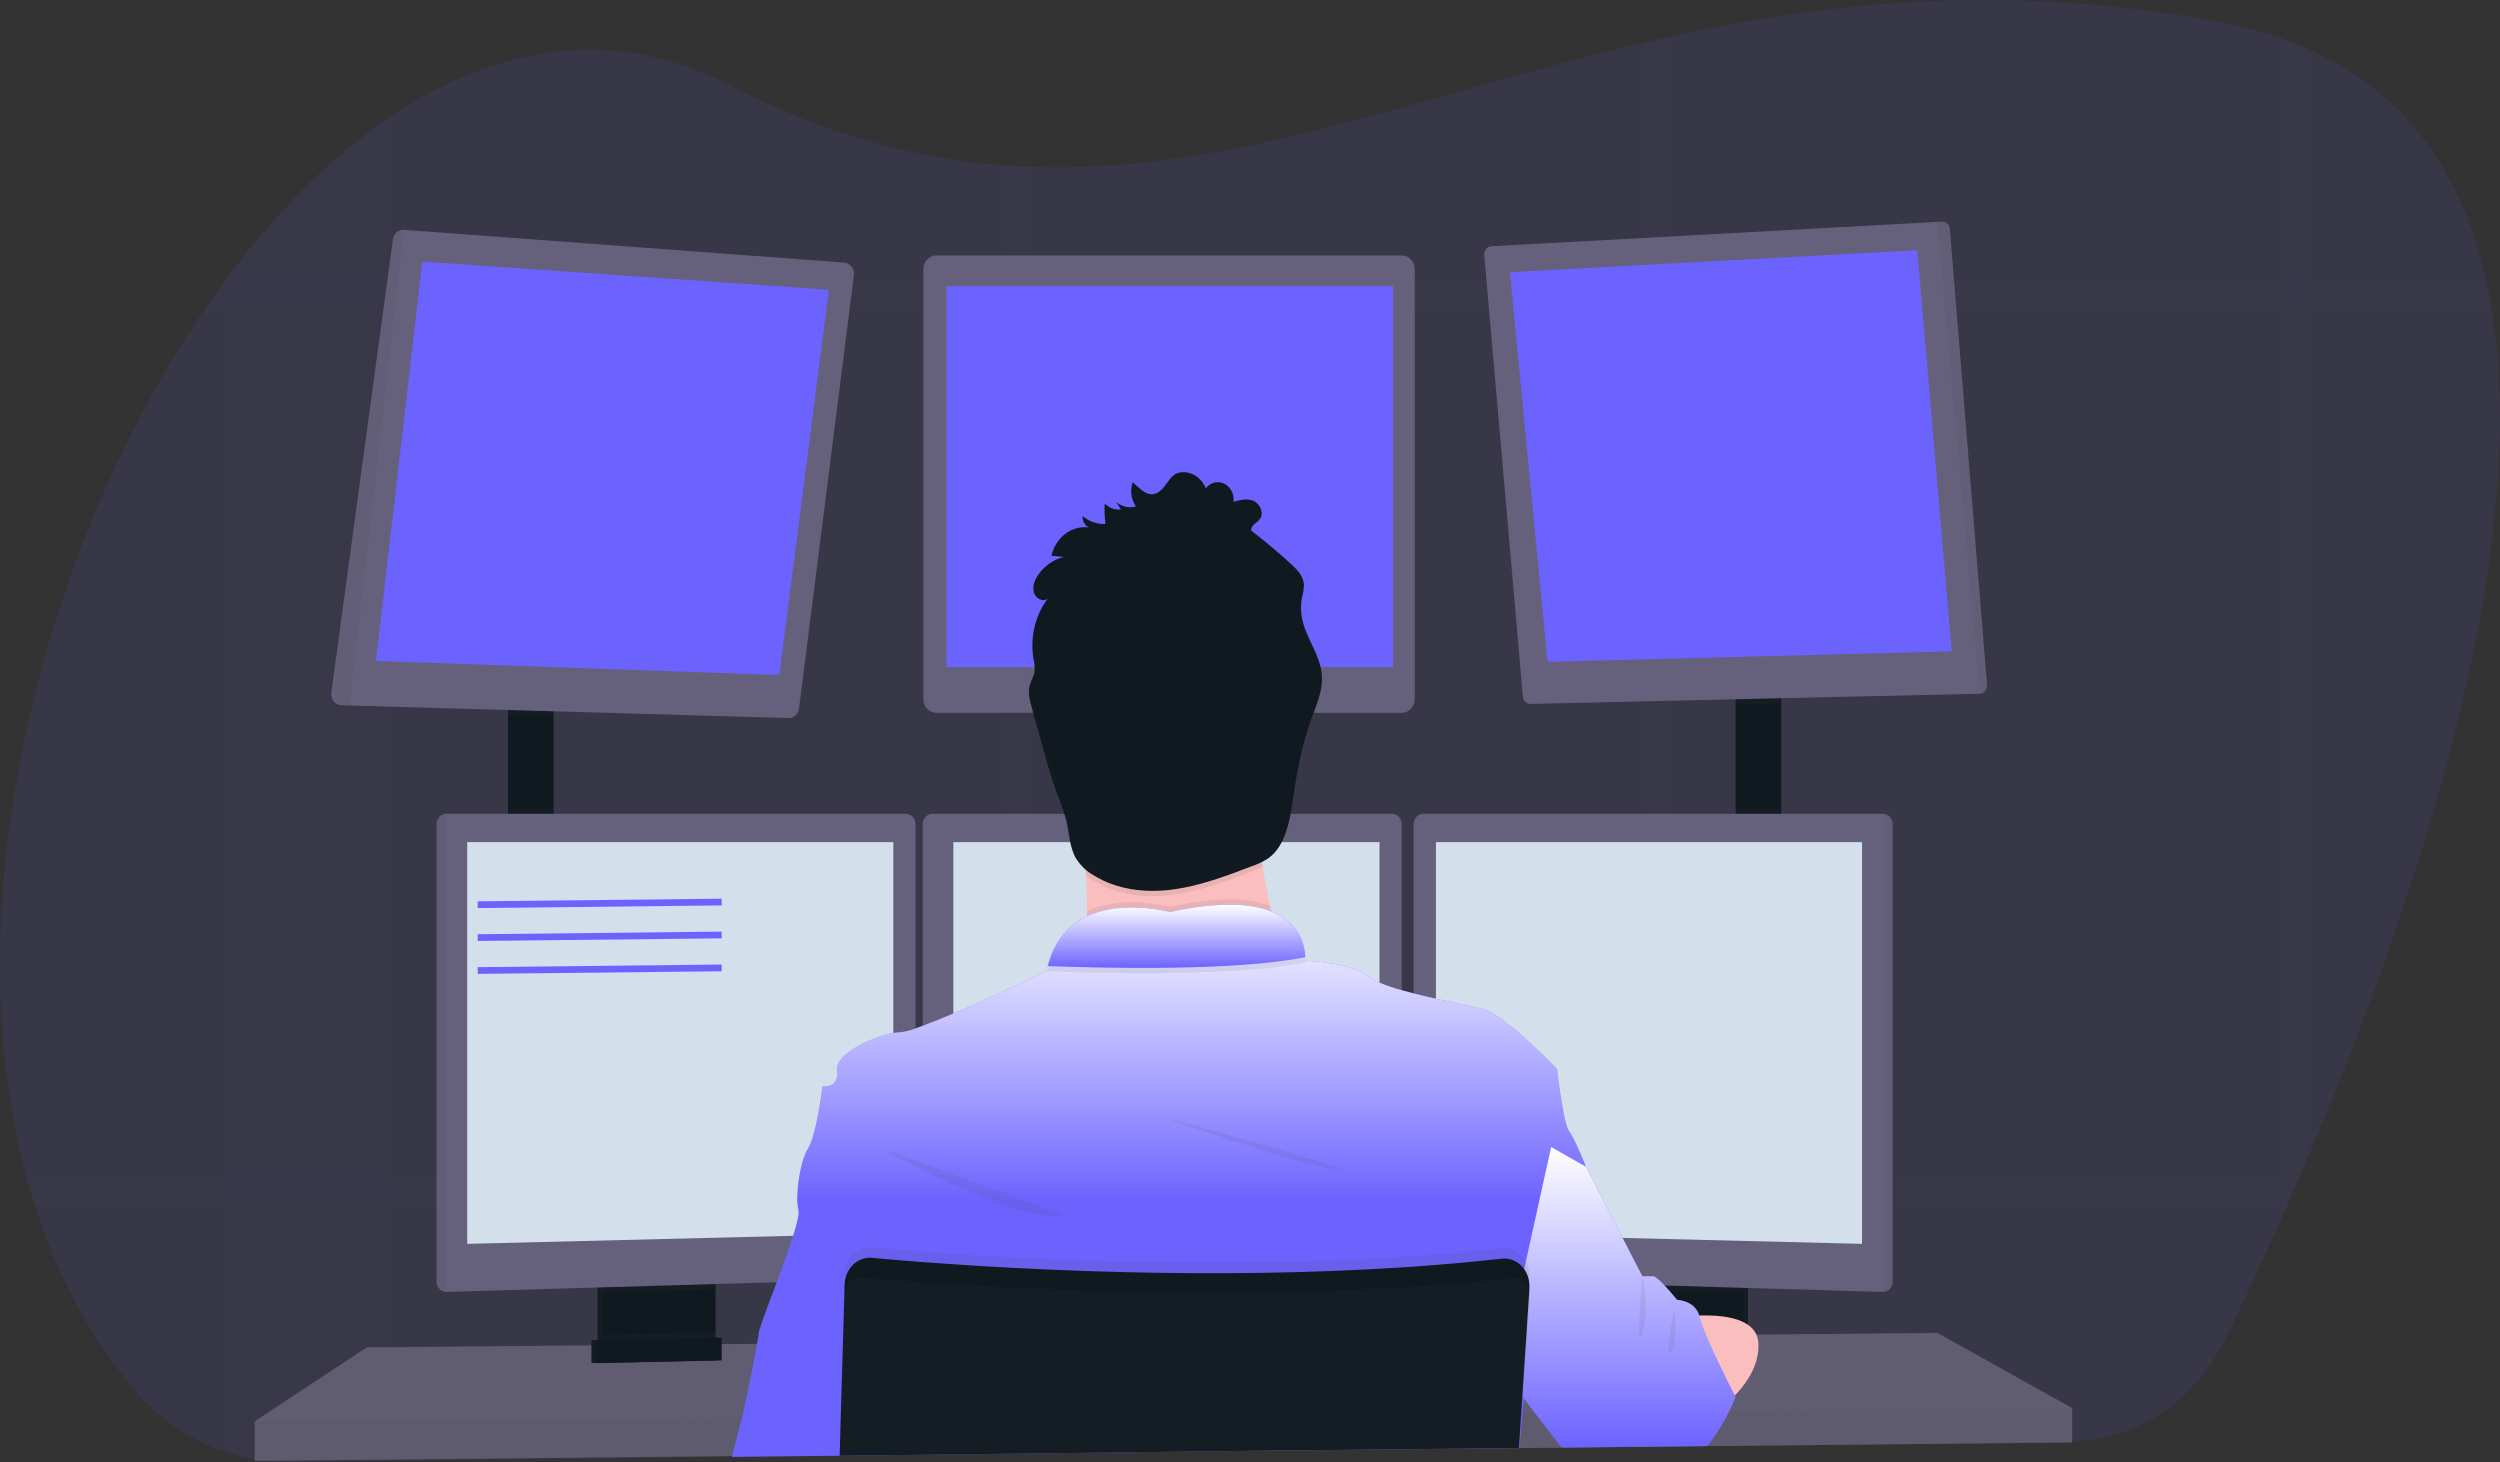 <svg width="742" height="434" viewBox="0 0 742 434" fill="none" xmlns="http://www.w3.org/2000/svg">
<rect x="0" y="0" width="742" height="434" fill="#333333" stroke="none"/>
<g clip-path="url(#clip0)">
<path opacity="0.1" d="M685.11 343.187C684.283 345.145 683.459 347.076 682.637 348.982C681.354 351.942 680.088 354.845 678.839 357.691C678.283 358.952 677.727 360.189 677.186 361.426C671.058 375.186 665.336 387.356 660.476 397.365C656.067 406.434 649.519 414.033 641.52 419.365C633.52 424.697 624.363 427.567 615.008 427.673L506.949 428.965H505.809L496.546 429.075L488.622 429.169L464.324 429.459H463.34L450.97 429.608H450.593L374.349 430.516L306.293 431.299L298.376 431.393L249.21 431.981H249.153L217.266 432.356H216.924L116.097 433.555L85.935 433.915C79.498 433.995 73.088 432.986 66.931 430.923C56.215 427.366 46.585 420.664 39.077 411.54C26.122 395.854 16.681 377.551 10.339 357.691C9.423 354.824 8.568 351.921 7.774 348.982C-14.18 267.417 12.584 162.184 60.753 91.763C62.772 88.819 64.824 85.947 66.909 83.148L66.959 83.086C81.773 63.1 98.383 46.403 116.076 34.53C147.428 13.456 182.165 7.519 216.333 25.211C245.241 40.185 272.233 47.225 298.398 49.136C301.041 49.324 303.685 49.465 306.314 49.551C366.333 51.627 422.582 27.858 488.636 12.516C491.266 11.905 493.902 11.302 496.56 10.73C543.681 0.424 595.954 -5.011 658.118 6.415C664.576 7.575 670.949 9.25 677.186 11.427C679.927 12.398 682.568 13.443 685.11 14.56C714.78 27.827 730.963 52.339 737.839 83.055C738.49 85.905 739.053 88.805 739.528 91.755C751.719 165.638 716.013 270.44 685.11 343.187Z" fill="#6C63FF"/>
<g opacity="0.1">
<path opacity="0.1" d="M116.076 34.529V433.64L85.913 434C79.476 434.08 73.067 433.071 66.909 431.008V83.085H66.959C81.773 63.075 98.383 46.378 116.076 34.529Z" fill="#6C63FF"/>
<path opacity="0.1" d="M739.563 91.762H60.753C62.772 88.817 64.824 85.946 66.909 83.147V83.085H737.874C738.525 85.92 739.088 88.812 739.563 91.762Z" fill="#6C63FF"/>
<path opacity="0.1" d="M685.109 14.567V348.973H682.637C681.354 351.933 680.088 354.836 678.839 357.682C678.283 358.943 677.727 360.18 677.186 361.417V11.403C679.927 12.374 682.568 13.428 685.109 14.567Z" fill="#6C63FF"/>
<path opacity="0.1" d="M496.56 10.706V429.105L488.636 429.199V12.491C491.265 11.88 493.902 11.277 496.56 10.706Z" fill="#6C63FF"/>
<path opacity="0.1" d="M306.314 49.527V431.376L298.398 431.47V49.111C301.041 49.3 303.685 49.409 306.314 49.527Z" fill="#6C63FF"/>
<path opacity="0.1" d="M682.637 348.981C681.354 351.941 680.088 354.844 678.839 357.69H10.339C9.422 354.823 8.567 351.92 7.774 348.981H682.637Z" fill="#6C63FF"/>
</g>
<path d="M164.316 208.186H150.777V253.342H164.316V208.186Z" fill="#101820"/>
<path d="M528.668 205.836H515.129V253.608H528.668V205.836Z" fill="#101820"/>
<path d="M615.008 417.93V428.111L506.756 429.207L505.602 429.231L464.459 429.646L463.476 429.661L450.97 429.779H450.6L374.37 430.554L249.238 431.831H249.131L217.316 432.16L216.974 432.167L75.602 433.593V421.846L108.843 399.917L175.538 399.306L176.964 399.298L177.434 399.291L178.859 399.267L210.881 398.977L212.314 398.97L212.77 398.962L214.195 398.954L224.463 398.86L224.733 398.852L250.065 398.617H250.271L447.935 396.785L452.773 396.745H453.258L456.949 396.706L483.777 396.463L485.202 396.44L486.52 396.424H487.204L495.548 396.354L497.201 396.33L499.417 396.315L506.365 396.244L517.388 396.142L518.813 396.127L521.293 396.111H521.756L574.991 395.61L615.008 417.93Z" fill="#65617D"/>
<path opacity="0.2" d="M615.008 417.93V428.111L506.756 429.207L505.602 429.231L464.459 429.646L463.476 429.661L450.97 429.779H450.6L374.37 430.554L249.238 431.831H249.131L217.316 432.16L216.974 432.167L75.602 433.593V421.846L108.843 399.917L175.538 399.306L176.964 399.298L177.434 399.291L178.859 399.267L210.881 398.977L212.314 398.97L212.77 398.962L214.195 398.954L224.463 398.86L224.733 398.852L250.065 398.617H250.271L447.935 396.785L452.773 396.745H453.258L456.949 396.706L483.777 396.463L485.202 396.44L486.52 396.424H487.204L495.548 396.354L497.201 396.33L499.417 396.315L506.365 396.244L517.388 396.142L518.813 396.127L521.293 396.111H521.756L574.991 395.61L615.008 417.93Z" fill="#4F4F4F"/>
<path d="M210.988 378.78V397.959C210.989 398.868 210.754 399.758 210.313 400.526C209.871 401.294 209.241 401.908 208.494 402.298C207.938 402.594 207.331 402.755 206.713 402.768L181.845 403.347C181.18 403.365 180.522 403.212 179.921 402.901C179.161 402.518 178.517 401.904 178.066 401.13C177.615 400.357 177.376 399.457 177.377 398.539V378.78H210.988Z" fill="#101820"/>
<path opacity="0.1" d="M210.988 378.78V397.959C210.989 398.868 210.754 399.758 210.313 400.526C209.871 401.294 209.241 401.908 208.494 402.298C207.938 402.594 207.331 402.755 206.713 402.768L181.845 403.347C181.18 403.365 180.522 403.212 179.921 402.901C179.161 402.518 178.517 401.904 178.066 401.13C177.615 400.357 177.376 399.457 177.377 398.539V378.78H210.988Z" fill="#4F4F4F"/>
<path d="M212.413 378.78V397.959C212.414 398.868 212.18 399.758 211.738 400.526C211.297 401.294 210.666 401.908 209.919 402.298C209.363 402.594 208.756 402.755 208.138 402.768L183.27 403.347C182.606 403.365 181.947 403.212 181.346 402.901C180.586 402.518 179.942 401.904 179.491 401.13C179.04 400.357 178.801 399.457 178.802 398.539V378.78H212.413Z" fill="#101820"/>
<path d="M518.813 378.78H485.202V403.449H518.813V378.78Z" fill="#101820"/>
<path opacity="0.1" d="M518.813 378.78H485.202V403.449H518.813V378.78Z" fill="#4F4F4F"/>
<path d="M517.388 378.78H483.776V403.449H517.388V378.78Z" fill="#101820"/>
<path opacity="0.1" d="M164.316 208.178V212.665L150.777 212.282V208.178H164.316Z" fill="#4F4F4F"/>
<path d="M253.428 81.761L237.16 210.198C237.057 211.019 236.683 211.769 236.108 212.305C235.534 212.841 234.8 213.125 234.047 213.104L103.791 209.392L101.318 209.321C100.888 209.31 100.464 209.199 100.076 208.996C99.687 208.793 99.341 208.502 99.061 208.142C98.782 207.782 98.574 207.361 98.452 206.907C98.33 206.453 98.297 205.976 98.354 205.507L116.617 71.055C116.735 70.223 117.132 69.469 117.731 68.942C118.33 68.416 119.087 68.156 119.852 68.213L250.578 77.939C251 77.966 251.412 78.089 251.788 78.3C252.165 78.51 252.497 78.805 252.765 79.164C253.033 79.523 253.23 79.939 253.344 80.386C253.458 80.833 253.487 81.301 253.428 81.761V81.761Z" fill="#65617D"/>
<path d="M125.36 77.657L111.586 196.172L231.296 200.346L246.017 86.006L125.36 77.657Z" fill="#6C63FF"/>
<path d="M416.091 75.825H277.847C275.75 75.825 274.049 77.694 274.049 79.999V207.395C274.049 209.7 275.75 211.569 277.847 211.569H416.091C418.188 211.569 419.889 209.7 419.889 207.395V79.999C419.889 77.694 418.188 75.825 416.091 75.825Z" fill="#65617D"/>
<path d="M413.468 84.964H280.933V197.997H413.468V84.964Z" fill="#6C63FF"/>
<path opacity="0.1" d="M528.668 205.828V208.796L515.129 209.102V205.828H528.668Z" fill="#4F4F4F"/>
<path d="M589.755 203.322C589.774 203.647 589.734 203.972 589.636 204.279C589.538 204.586 589.384 204.868 589.184 205.108C588.985 205.347 588.743 205.541 588.474 205.675C588.204 205.81 587.913 205.883 587.617 205.891L454.227 208.922C453.673 208.934 453.135 208.716 452.721 208.311C452.307 207.906 452.048 207.343 451.996 206.737L440.531 75.731C440.503 75.406 440.535 75.078 440.625 74.767C440.716 74.456 440.863 74.168 441.057 73.921C441.252 73.675 441.49 73.474 441.757 73.331C442.024 73.189 442.315 73.107 442.612 73.092L574.991 65.855L576.416 65.777C576.983 65.744 577.538 65.955 577.967 66.364C578.395 66.773 578.661 67.349 578.71 67.97L589.755 203.322Z" fill="#65617D"/>
<path d="M448.149 80.79L569.048 74.259L579.259 193.298L459.314 196.431L448.149 80.79Z" fill="#6C63FF"/>
<path opacity="0.1" d="M589.755 203.322C589.774 203.647 589.734 203.972 589.636 204.279C589.538 204.586 589.384 204.868 589.185 205.108C588.985 205.347 588.743 205.541 588.474 205.675C588.204 205.81 587.913 205.883 587.617 205.891L574.991 65.855L576.416 65.777C576.983 65.744 577.538 65.955 577.967 66.364C578.395 66.773 578.661 67.349 578.71 67.97L589.755 203.322Z" fill="#4F4F4F"/>
<path opacity="0.1" d="M119.873 68.205L103.791 209.392L101.318 209.321C100.888 209.31 100.464 209.199 100.076 208.996C99.687 208.793 99.341 208.502 99.061 208.142C98.782 207.782 98.574 207.361 98.452 206.907C98.33 206.453 98.297 205.976 98.354 205.507L116.617 71.055C116.733 70.217 117.133 69.457 117.737 68.929C118.341 68.4 119.104 68.142 119.873 68.205V68.205Z" fill="#4F4F4F"/>
<path opacity="0.1" d="M164.316 239.966H150.777V253.342H164.316V239.966Z" fill="#4F4F4F"/>
<path opacity="0.1" d="M212.413 378.772V382.664L178.802 383.651V378.772H212.413Z" fill="#4F4F4F"/>
<path d="M271.734 244.626V376.352C271.725 377.156 271.435 377.926 270.925 378.502C270.414 379.077 269.721 379.415 268.99 379.446L132.429 383.44H132.393C131.65 383.43 130.939 383.1 130.413 382.522C129.887 381.944 129.588 381.163 129.579 380.346V244.626C129.588 243.808 129.887 243.028 130.413 242.45C130.939 241.872 131.65 241.542 132.393 241.532H268.919C269.663 241.542 270.373 241.872 270.899 242.45C271.425 243.028 271.724 243.808 271.734 244.626V244.626Z" fill="#65617D"/>
<path opacity="0.1" d="M132.429 241.532V383.44H132.393C131.65 383.43 130.939 383.1 130.413 382.522C129.887 381.944 129.588 381.163 129.579 380.346V244.626C129.588 243.808 129.887 243.028 130.413 242.45C130.939 241.872 131.65 241.542 132.393 241.532H132.429Z" fill="#4F4F4F"/>
<path d="M138.664 249.943H265.143V366.046L138.664 369.178V249.943Z" fill="#D4DFEC"/>
<path opacity="0.1" d="M528.668 239.966H515.129V253.608H528.668V239.966Z" fill="#4F4F4F"/>
<path opacity="0.1" d="M517.388 378.772V383.792L483.776 382.805V378.772H517.388Z" fill="#4F4F4F"/>
<path d="M561.745 244.626V380.346C561.735 381.17 561.431 381.957 560.897 382.536C560.364 383.115 559.644 383.44 558.894 383.44V383.44L422.304 379.446C421.573 379.415 420.88 379.077 420.37 378.502C419.859 377.926 419.569 377.156 419.561 376.352V244.626C419.57 243.808 419.87 243.028 420.395 242.45C420.921 241.872 421.632 241.542 422.375 241.532H558.901C559.65 241.534 560.368 241.86 560.9 242.439C561.432 243.017 561.735 243.803 561.745 244.626V244.626Z" fill="#65617D"/>
<path opacity="0.1" d="M561.745 244.626V380.346C561.735 381.17 561.431 381.957 560.897 382.536C560.364 383.115 559.644 383.44 558.894 383.44V383.44V241.532C559.644 241.532 560.364 241.857 560.897 242.436C561.431 243.015 561.735 243.802 561.745 244.626Z" fill="#4F4F4F"/>
<path d="M552.659 249.943H426.18V366.046L552.659 369.178V249.943Z" fill="#D4DFEC"/>
<path d="M416.026 244.626V376.352C416.018 377.156 415.728 377.926 415.218 378.502C414.707 379.077 414.014 379.415 413.283 379.446L276.722 383.44C275.972 383.44 275.252 383.115 274.719 382.536C274.185 381.957 273.881 381.17 273.871 380.346V244.626C273.881 243.808 274.18 243.028 274.706 242.45C275.232 241.872 275.942 241.542 276.686 241.532H413.212C413.955 241.542 414.666 241.872 415.192 242.45C415.718 243.028 416.017 243.808 416.026 244.626V244.626Z" fill="#65617D"/>
<path d="M282.956 249.943H409.435V366.046L282.956 369.178V249.943Z" fill="#D4DFEC"/>
<path opacity="0.1" d="M615.008 417.93V428.111L506.756 429.207L505.602 429.231L464.459 429.646L463.476 429.661L450.97 429.779H450.6L374.37 430.554L249.238 431.831H249.131L217.316 432.16L216.974 432.167L75.602 433.593V421.846L219.902 420.804H220.244L249.452 420.585H249.587L451.298 419.12H451.505L451.626 419.112H451.961L455.374 419.089H456.414L509.493 418.697L512.628 418.682L513.326 418.674L615.008 417.93Z" fill="#4F4F4F"/>
<path d="M347.201 253.342C367.401 253.342 383.776 235.344 383.776 213.143C383.776 190.942 367.401 172.944 347.201 172.944C327.001 172.944 310.625 190.942 310.625 213.143C310.625 235.344 327.001 253.342 347.201 253.342Z" fill="#FBBEBE"/>
<path d="M383.783 295.374C383.783 295.374 312.884 304.772 319.653 295.374C322.104 291.975 322.781 281.904 322.646 270.431C322.603 266.946 322.489 263.335 322.325 259.741C321.541 242.511 319.653 225.673 319.653 225.673C319.653 225.673 381.646 193.564 374.52 219.017C371.67 229.299 372.603 243.741 374.769 257.297C375.404 261.252 376.138 265.129 376.907 268.809C378.785 277.788 381.08 286.654 383.783 295.374V295.374Z" fill="#FBBEBE"/>
<path opacity="0.1" d="M383.783 295.374C383.783 295.374 312.884 304.772 319.653 295.374C322.104 291.975 322.781 281.904 322.646 270.431C333.455 265.356 347.208 269.138 347.208 269.138C361.687 265.967 370.972 266.585 376.907 268.81C378.785 277.788 381.08 286.654 383.783 295.374V295.374Z" fill="#4F4F4F"/>
<path d="M249.21 432.716V432.058L374.349 430.562L450.593 429.779H450.806L450.728 430.938L450.835 429.779H450.97V429.646L451.946 419.112L452.317 415.126L452.431 413.881L452.531 412.839L456.934 396.698L461.338 380.581L465.043 367.009L470.701 346.271C470.701 346.271 467.494 338.048 465.713 335.699C463.932 333.349 462.15 317.295 462.15 317.295C462.15 317.295 446.944 301.373 440.296 299.54C437.51 298.757 432.009 297.716 426.166 296.408C423.979 295.922 421.734 295.405 419.575 294.842C418.356 294.536 417.159 294.215 416.012 293.894C413.779 293.281 411.579 292.533 409.421 291.654C408.29 291.202 407.213 290.6 406.214 289.861C400.977 285.639 387.852 285.162 387.346 285.162C387.345 285.144 387.345 285.125 387.346 285.107V285.036C387.364 284.708 387.364 284.378 387.346 284.05C387.346 283.736 387.346 283.368 387.282 282.953C387.282 282.828 387.282 282.695 387.232 282.562C387.196 282.28 387.154 281.982 387.089 281.669C387.068 281.529 387.039 281.39 387.004 281.254C386.797 280.31 386.499 279.394 386.113 278.521C386.063 278.395 385.999 278.262 385.942 278.137C385.593 277.413 385.188 276.724 384.731 276.077C384.638 275.944 384.538 275.803 384.432 275.67C383.848 274.913 383.199 274.221 382.493 273.602C382.301 273.438 382.102 273.266 381.895 273.109C381.78 273.006 381.658 272.912 381.532 272.827L380.897 272.373L380.306 271.997C379.786 271.684 379.237 271.378 378.639 271.088C378.453 270.994 378.254 270.908 378.054 270.822C377.855 270.736 377.541 270.603 377.278 270.493H377.235L376.7 270.258C376.294 270.11 375.881 269.976 375.446 269.843L374.784 269.655L374.071 269.475L373.358 269.311C372.646 269.154 371.884 269.013 371.085 268.903L370.273 268.794L369.439 268.7L368.577 268.622L367.352 268.543L365.927 268.488C359.641 268.488 353.374 269.22 347.229 270.673C342.96 269.629 338.588 269.187 334.218 269.358H333.598L332.885 269.405H332.429L331.51 269.499C331.204 269.499 330.89 269.569 330.584 269.616C330.277 269.663 329.957 269.702 329.65 269.757L329.18 269.843C328.717 269.929 328.247 270.023 327.755 270.133C327.598 270.164 327.441 270.204 327.285 270.25C326.665 270.399 326.045 270.579 325.432 270.783C325.126 270.877 324.819 270.987 324.513 271.104C324.356 271.151 324.206 271.214 324.057 271.276L323.601 271.457L323.152 271.652L322.617 271.887C322.347 272.013 322.083 272.146 321.819 272.287C321.67 272.357 321.52 272.436 321.377 272.522C321.235 272.608 321.085 272.678 320.95 272.764C319.339 273.679 317.85 274.834 316.525 276.195L316.162 276.578L315.805 276.978C315.684 277.111 315.57 277.252 315.456 277.393C314.992 277.951 314.559 278.539 314.159 279.155C314.045 279.319 313.938 279.484 313.832 279.656C313.379 280.389 312.97 281.153 312.606 281.943C312.513 282.131 312.428 282.327 312.342 282.515C311.761 283.838 311.284 285.213 310.917 286.626C310.784 287.148 310.663 287.67 310.554 288.193C310.554 288.193 295.469 295.507 282.956 300.801C279.629 302.211 276.494 303.488 273.871 304.451C273.109 304.733 272.396 304.991 271.734 305.234C270.296 305.805 268.8 306.184 267.28 306.362C266.564 306.375 265.849 306.448 265.142 306.581C259.392 307.607 249.537 312.063 248.462 316.535C248.374 316.892 248.35 317.264 248.39 317.631C248.39 317.631 248.39 317.686 248.39 317.717C249.103 323.199 244.115 322.416 244.115 322.416C244.115 322.416 242.334 336.905 239.84 340.82C238.037 343.64 236.804 349.928 236.647 354.674C236.558 356.153 236.663 357.638 236.961 359.084C236.961 359.123 236.961 359.162 236.961 359.193C237.246 360.243 236.562 363.109 235.4 366.782C234.139 370.815 232.301 375.827 230.534 380.558C227.869 387.7 225.36 394.184 225.204 395.61C225.14 396.244 224.954 397.38 224.698 398.844C223.657 404.812 221.349 416.175 220.209 420.773C219.361 424.203 218.128 428.902 217.28 432.128C217.28 432.222 217.23 432.316 217.209 432.402L249.153 432.058V432.716H249.252H249.21Z" fill="#6C63FF"/>
<path d="M249.21 432.716V432.058L374.349 430.562L450.593 429.779H450.806L450.728 430.938L450.835 429.779H450.97V429.646L451.946 419.112L452.317 415.126L452.431 413.881L452.531 412.839L456.934 396.698L461.338 380.581L465.043 367.009L470.701 346.271C470.701 346.271 467.494 338.048 465.713 335.699C463.932 333.349 462.15 317.295 462.15 317.295C462.15 317.295 446.944 301.373 440.296 299.54C437.51 298.757 432.009 297.716 426.166 296.408C423.979 295.922 421.734 295.405 419.575 294.842C418.356 294.536 417.159 294.215 416.012 293.894C413.779 293.281 411.579 292.533 409.421 291.654C408.29 291.202 407.213 290.6 406.214 289.861C400.977 285.639 387.852 285.162 387.346 285.162C387.345 285.144 387.345 285.125 387.346 285.107V285.036C387.364 284.708 387.364 284.378 387.346 284.05C387.346 283.736 387.346 283.368 387.282 282.953C387.282 282.828 387.282 282.695 387.232 282.562C387.196 282.28 387.154 281.982 387.089 281.669C387.068 281.529 387.039 281.39 387.004 281.254C386.797 280.31 386.499 279.394 386.113 278.521C386.063 278.395 385.999 278.262 385.942 278.137C385.593 277.413 385.188 276.724 384.731 276.077C384.638 275.944 384.538 275.803 384.432 275.67C383.848 274.913 383.199 274.221 382.493 273.602C382.301 273.438 382.102 273.266 381.895 273.109C381.78 273.006 381.658 272.912 381.532 272.827L380.897 272.373L380.306 271.997C379.786 271.684 379.237 271.378 378.639 271.088C378.453 270.994 378.254 270.908 378.054 270.822C377.855 270.736 377.541 270.603 377.278 270.493H377.235L376.7 270.258C376.294 270.11 375.881 269.976 375.446 269.843L374.784 269.655L374.071 269.475L373.358 269.311C372.646 269.154 371.884 269.013 371.085 268.903L370.273 268.794L369.439 268.7L368.577 268.622L367.352 268.543L365.927 268.488C359.641 268.488 353.374 269.22 347.229 270.673C342.96 269.629 338.588 269.187 334.218 269.358H333.598L332.885 269.405H332.429L331.51 269.499C331.204 269.499 330.89 269.569 330.584 269.616C330.277 269.663 329.957 269.702 329.65 269.757L329.18 269.843C328.717 269.929 328.247 270.023 327.755 270.133C327.598 270.164 327.441 270.204 327.285 270.25C326.665 270.399 326.045 270.579 325.432 270.783C325.126 270.877 324.819 270.987 324.513 271.104C324.356 271.151 324.206 271.214 324.057 271.276L323.601 271.457L323.152 271.652L322.617 271.887C322.347 272.013 322.083 272.146 321.819 272.287C321.67 272.357 321.52 272.436 321.377 272.522C321.235 272.608 321.085 272.678 320.95 272.764C319.339 273.679 317.85 274.834 316.525 276.195L316.162 276.578L315.805 276.978C315.684 277.111 315.57 277.252 315.456 277.393C314.992 277.951 314.559 278.539 314.159 279.155C314.045 279.319 313.938 279.484 313.832 279.656C313.379 280.389 312.97 281.153 312.606 281.943C312.513 282.131 312.428 282.327 312.342 282.515C311.761 283.838 311.284 285.213 310.917 286.626C310.784 287.148 310.663 287.67 310.554 288.193C310.554 288.193 295.469 295.507 282.956 300.801C279.629 302.211 276.494 303.488 273.871 304.451C273.109 304.733 272.396 304.991 271.734 305.234C270.296 305.805 268.8 306.184 267.28 306.362C266.564 306.375 265.849 306.448 265.142 306.581C259.392 307.607 249.537 312.063 248.462 316.535C248.374 316.892 248.35 317.264 248.39 317.631C248.39 317.631 248.39 317.686 248.39 317.717C249.103 323.199 244.115 322.416 244.115 322.416C244.115 322.416 242.334 336.905 239.84 340.82C238.037 343.64 236.804 349.928 236.647 354.674C236.558 356.153 236.663 357.638 236.961 359.084C236.961 359.123 236.961 359.162 236.961 359.193C237.246 360.243 236.562 363.109 235.4 366.782C234.139 370.815 232.301 375.827 230.534 380.558C227.869 387.7 225.36 394.184 225.204 395.61C225.14 396.244 224.954 397.38 224.698 398.844C223.657 404.812 221.349 416.175 220.209 420.773C219.361 424.203 218.128 428.902 217.28 432.128C217.28 432.222 217.23 432.316 217.209 432.402L249.153 432.058V432.716H249.252H249.21Z" fill="url(#paint0_linear)"/>
<path opacity="0.1" d="M260.867 340.405C260.867 340.405 301.483 363.508 316.09 360.767L260.867 340.405Z" fill="#4F4F4F"/>
<path opacity="0.1" d="M343.524 331.008C343.524 331.008 383.071 345.104 396.253 347.062C409.435 349.02 343.524 331.008 343.524 331.008Z" fill="#4F4F4F"/>
<path opacity="0.1" d="M387.389 285.647C366.725 289.829 327.819 288.929 311.003 288.294C317.166 264.017 347.222 272.271 347.222 272.271C384.425 264.111 387.275 281.042 387.389 285.647Z" fill="#4F4F4F"/>
<path d="M387.389 284.081C366.725 288.263 327.819 287.362 311.003 286.728C317.166 262.45 347.222 270.705 347.222 270.705C384.425 262.544 387.275 279.476 387.389 284.081Z" fill="#6C63FF"/>
<path d="M387.389 284.081C366.725 288.263 327.819 287.362 311.003 286.728C317.166 262.45 347.222 270.705 347.222 270.705C384.425 262.544 387.275 279.476 387.389 284.081Z" fill="url(#paint1_linear)"/>
<path d="M497.08 391.115C497.08 391.115 521.421 387.003 521.898 398.75C522.376 410.498 509.485 418.705 509.485 418.705L497.08 391.115Z" fill="#FBBEBE"/>
<path opacity="0.1" d="M374.769 257.297C373.723 257.811 372.652 258.266 371.563 258.66C363.882 261.573 356.136 264.51 348.049 265.575C339.961 266.64 331.474 265.7 324.42 261.268C323.679 260.808 322.966 260.298 322.283 259.741C321.499 242.511 319.61 225.673 319.61 225.673C319.61 225.673 381.603 193.564 374.477 219.017C371.641 229.299 372.603 243.741 374.769 257.297Z" fill="#4F4F4F"/>
<path d="M337.168 150.311C336.151 150.606 335.085 150.636 334.056 150.398C333.026 150.16 332.062 149.661 331.239 148.94L332.721 151.203C331.848 151.314 330.963 151.214 330.129 150.91C329.294 150.605 328.53 150.104 327.89 149.441C327.756 151.467 327.832 153.504 328.118 155.511C325.666 155.641 323.251 154.808 321.306 153.161C321.268 153.868 321.428 154.57 321.765 155.174C322.101 155.777 322.598 156.253 323.187 156.537C320.724 156.213 318.237 156.886 316.192 158.429C314.147 159.973 312.682 162.281 312.072 164.924L315.791 165.3C312.868 165.986 310.244 167.746 308.352 170.289C307.212 171.855 306.343 173.86 306.841 175.771C307.34 177.682 309.749 178.904 311.06 177.541C309.195 179.987 307.839 182.853 307.088 185.936C306.337 189.019 306.209 192.246 306.713 195.389C307.051 196.728 307.162 198.125 307.041 199.508C306.806 200.8 306.065 201.92 305.694 203.181C304.982 205.468 305.659 207.951 306.293 210.23L309.635 222.306C310.846 226.668 312.05 231.038 313.632 235.259C314.752 237.928 315.704 240.678 316.482 243.49C317.38 247.281 317.416 251.431 319.332 254.744C320.646 256.829 322.402 258.53 324.449 259.701C331.496 264.134 340.011 265.074 348.077 264.009C356.143 262.944 363.882 260.007 371.556 257.094C373.261 256.529 374.897 255.74 376.43 254.744C381.738 250.922 382.921 243.106 383.912 236.223C385.016 228.548 386.491 220.888 389.106 213.668C390.659 209.368 392.669 205.006 392.327 200.401C391.892 194.285 387.489 189.327 386.398 183.313C386.033 181.302 386.05 179.231 386.448 177.228C386.786 176.034 386.976 174.796 387.011 173.547C386.89 171.025 385.009 169.083 383.242 167.462C379.408 163.943 375.451 160.617 371.371 157.484C371.164 155.918 373.102 155.244 373.979 154.007C375.218 152.261 373.936 149.488 372.055 148.674C370.173 147.859 368.064 148.392 366.105 148.932C366.232 147.83 366.033 146.712 365.536 145.744C365.039 144.776 364.271 144.011 363.346 143.561C362.422 143.111 361.39 143.002 360.404 143.248C359.418 143.495 358.531 144.085 357.875 144.93C357.354 143.619 356.523 142.485 355.468 141.647C354.412 140.81 353.171 140.299 351.875 140.169C347.151 139.762 347.058 143.732 344.037 145.917C341.016 148.102 338.522 145.22 336.199 143.121C335.772 144.308 335.637 145.597 335.807 146.859C335.977 148.121 336.446 149.311 337.168 150.311V150.311Z" fill="#101820"/>
<path d="M515.129 414.609C515.129 414.609 514.495 416.269 513.326 418.674C511.558 422.373 509.406 425.834 506.913 428.988L506.721 429.215H505.566L464.423 429.63H463.44L463.319 429.473L455.338 419.065L452.331 415.142L452.21 414.977L451.954 414.648L451.811 414.46L451.626 414.218L445.776 406.59L447.913 396.8L451.555 380.307L451.647 379.908L452.36 376.775L452.866 374.426L454.562 366.766L460.376 340.413L470.708 346.287L481.603 367.432L487.453 378.788H490.66C491.265 378.788 492.655 380.072 494.051 381.552C494.55 382.077 495.049 382.633 495.477 383.119C496.745 384.56 497.75 385.797 497.75 385.797C497.75 385.797 502.944 385.922 504.341 390.418C504.413 390.635 504.472 390.857 504.519 391.083C504.983 392.85 505.586 394.569 506.322 396.221C507.241 398.421 508.395 400.92 509.564 403.418C511.737 407.999 513.946 412.361 514.758 413.943L514.858 414.139L515.129 414.609Z" fill="#6C63FF"/>
<path d="M515.129 414.609C515.129 414.609 514.495 416.269 513.326 418.674C511.558 422.373 509.406 425.834 506.913 428.988L506.721 429.215H505.566L464.423 429.63H463.44L463.319 429.473L455.338 419.065L452.331 415.142L452.21 414.977L451.954 414.648L451.811 414.46L451.626 414.218L445.776 406.59L447.913 396.8L451.555 380.307L451.647 379.908L452.36 376.775L452.866 374.426L454.562 366.766L460.376 340.413L470.708 346.287L481.603 367.432L487.453 378.788H490.66C491.265 378.788 492.655 380.072 494.051 381.552C494.55 382.077 495.049 382.633 495.477 383.119C496.745 384.56 497.75 385.797 497.75 385.797C497.75 385.797 502.944 385.922 504.341 390.418C504.413 390.635 504.472 390.857 504.519 391.083C504.983 392.85 505.586 394.569 506.322 396.221C507.241 398.421 508.395 400.92 509.564 403.418C511.737 407.999 513.946 412.361 514.758 413.943L514.858 414.139L515.129 414.609Z" fill="url(#paint2_linear)"/>
<path opacity="0.1" d="M453.92 379.25L453.849 380.37V380.448L453.728 382.249L452.78 396.745L451.633 414.21L451.305 419.128L450.593 429.654V429.787L374.349 430.57L249.231 432.058V432.716H249.131V432.058V431.839L249.452 420.592L250.065 398.617L250.592 379.986L250.642 378.13C250.673 377.01 250.912 375.908 251.343 374.893C251.775 373.877 252.39 372.969 253.152 372.223C253.913 371.478 254.805 370.911 255.773 370.557C256.74 370.203 257.763 370.07 258.779 370.165C262.143 370.479 266.511 370.862 271.734 371.269L273.871 371.442C304.034 373.744 359.777 376.72 416.027 373.008C417.209 372.938 418.399 372.859 419.589 372.765C428.311 372.162 437.026 371.387 445.655 370.416C446.746 370.29 447.848 370.429 448.885 370.822C449.922 371.216 450.867 371.854 451.655 372.693C452.443 373.531 453.055 374.549 453.446 375.675C453.837 376.802 453.999 378.008 453.92 379.211V379.25Z" fill="#4F4F4F"/>
<path d="M249.21 432.716V432.058L374.349 430.562L450.593 429.779H450.806V429.646L451.519 419.12L451.825 414.421L452.994 396.714L453.913 382.696V382.351C453.956 381.705 453.929 381.056 453.835 380.417C453.839 380.391 453.839 380.364 453.835 380.338C453.639 379.017 453.15 377.768 452.41 376.704C451.625 375.599 450.597 374.731 449.423 374.183C448.248 373.635 446.966 373.424 445.697 373.572C437.068 374.543 428.354 375.318 419.632 375.921C418.442 376.015 417.252 376.094 416.069 376.164C359.82 379.837 304.077 376.861 273.914 374.598L271.776 374.426C266.553 374.018 262.185 373.642 258.822 373.321C256.972 373.15 255.129 373.737 253.65 374.971C252.171 376.205 251.16 377.997 250.813 380.002C250.741 380.426 250.698 380.855 250.685 381.286L250.2 398.641L249.538 420.624L249.224 431.87V432.089V432.747L249.21 432.716Z" fill="#101820"/>
<path opacity="0.1" d="M454.134 384.74L453.258 396.745L451.954 414.64L451.626 419.12L450.913 429.152L450.871 429.654V429.787L450.764 430.946L450.842 429.787H450.635L374.392 430.57L249.231 432.058V431.839L249.58 420.592L250.293 398.617L250.749 384.011C250.771 383.18 250.983 382.369 251.363 381.651C251.744 380.933 252.283 380.331 252.929 379.9C253.736 379.356 254.68 379.109 255.623 379.195C257.119 379.328 258.958 379.485 261.102 379.657C264.587 379.939 268.883 380.268 273.886 380.612C283.149 381.255 294.771 381.944 308.088 382.508C345.141 384.074 395.163 384.599 442.676 380.025C444.814 379.821 447.023 379.594 449.182 379.367C450.036 379.274 450.897 379.453 451.662 379.884C451.878 380.003 452.083 380.144 452.274 380.307C452.895 380.801 453.386 381.465 453.699 382.234C453.772 382.386 453.832 382.546 453.878 382.711C454.092 383.36 454.179 384.051 454.134 384.74V384.74Z" fill="#4F4F4F"/>
<path opacity="0.1" d="M212.413 395.461V397.959C212.414 398.868 212.18 399.758 211.738 400.526C211.297 401.294 210.666 401.908 209.919 402.298L181.346 402.901C180.586 402.518 179.942 401.904 179.491 401.13C179.04 400.357 178.801 399.457 178.802 398.539V396.189L212.413 395.461Z" fill="#4F4F4F"/>
<path d="M212.77 403.77L175.538 404.553V397.764L212.77 396.98V403.77Z" fill="#101820"/>
<path opacity="0.1" d="M212.77 403.77L175.538 404.553V397.764L212.77 396.98V403.77Z" fill="#4F4F4F"/>
<path d="M214.195 403.77L176.964 404.553V397.764L214.195 396.98V403.77Z" fill="#101820"/>
<g opacity="0.1">
<path opacity="0.1" d="M337.46 147.742C336.764 146.748 336.301 145.58 336.113 144.343C335.941 145.553 336.044 146.79 336.412 147.945C336.766 147.91 337.117 147.841 337.46 147.742Z" fill="#4F4F4F"/>
<path opacity="0.1" d="M328.41 152.942C328.276 151.982 328.188 151.015 328.147 150.044C328.147 151.008 328.147 151.979 328.147 152.95L328.41 152.942Z" fill="#4F4F4F"/>
<path opacity="0.1" d="M386.484 179.076C386.523 178.378 386.609 177.684 386.74 177C387.077 175.809 387.269 174.574 387.31 173.327C387.294 173.048 387.256 172.77 387.196 172.497C387.075 173.218 386.883 173.938 386.74 174.651C386.456 176.104 386.369 177.595 386.484 179.076Z" fill="#4F4F4F"/>
<path opacity="0.1" d="M371.663 154.876L372.439 155.495C373.094 154.975 373.707 154.393 374.271 153.756C374.539 153.349 374.705 152.871 374.752 152.371C374.8 151.871 374.727 151.365 374.541 150.906C374.47 151.085 374.379 151.253 374.271 151.407C373.394 152.644 371.456 153.326 371.663 154.876Z" fill="#4F4F4F"/>
<path opacity="0.1" d="M313.112 162.41C312.852 162.982 312.644 163.58 312.492 164.196C313.607 163.512 314.807 163.013 316.055 162.716L313.112 162.41Z" fill="#4F4F4F"/>
<path opacity="0.1" d="M322.938 153.89C322.47 153.606 322.022 153.284 321.598 152.926C321.58 153.236 321.602 153.547 321.663 153.85C322.088 153.828 322.514 153.841 322.938 153.89V153.89Z" fill="#4F4F4F"/>
<path opacity="0.1" d="M392.605 200.033C392.313 203.831 390.702 207.489 389.398 211.091C386.783 218.312 385.308 225.971 384.204 233.654C383.213 240.538 382.066 248.354 376.722 252.167C375.195 253.17 373.56 253.959 371.855 254.517C364.174 257.438 356.428 260.367 348.341 261.432C340.253 262.497 331.767 261.565 324.712 257.133C322.667 255.96 320.911 254.259 319.596 252.175C317.694 248.863 317.658 244.712 316.746 240.921C315.968 238.107 315.016 235.354 313.896 232.683C312.321 228.469 311.11 224.068 309.905 219.737C308.789 215.712 307.675 211.684 306.563 207.653C306.197 206.441 305.926 205.196 305.751 203.933C305.473 205.938 306.015 208.037 306.563 210.003C307.675 214.038 308.789 218.066 309.905 222.087C311.11 226.449 312.321 230.819 313.896 235.032C315.016 237.704 315.968 240.456 316.746 243.271C317.644 247.061 317.679 251.212 319.596 254.525C320.911 256.608 322.667 258.309 324.712 259.482C331.767 263.915 340.275 264.847 348.341 263.782C356.407 262.717 364.145 259.788 371.855 256.866C373.56 256.309 375.195 255.52 376.722 254.517C382.03 250.703 383.213 242.887 384.204 236.003C385.308 228.32 386.783 220.661 389.398 213.441C390.952 209.149 392.961 204.787 392.619 200.174C392.619 200.127 392.605 200.08 392.605 200.033Z" fill="#4F4F4F"/>
<path opacity="0.1" d="M307.318 197.002C307.318 197.002 307.318 196.947 307.318 196.916C307.446 195.535 307.335 194.14 306.99 192.804C306.848 191.945 306.755 191.077 306.713 190.204C306.631 191.861 306.724 193.522 306.99 195.154C307.104 195.765 307.232 196.383 307.318 197.002Z" fill="#4F4F4F"/>
<path opacity="0.1" d="M309.492 177.846C310.04 176.834 310.662 175.873 311.352 174.972C310.048 176.343 307.639 175.121 307.134 173.218C306.947 173.988 306.947 174.798 307.134 175.567C307.309 176.142 307.62 176.655 308.034 177.056C308.448 177.456 308.951 177.729 309.492 177.846V177.846Z" fill="#4F4F4F"/>
</g>
<path opacity="0.1" d="M487.46 378.78C487.46 378.78 489.719 387.786 487.46 395.618C485.202 403.449 487.46 378.78 487.46 378.78Z" fill="#4F4F4F"/>
<path opacity="0.1" d="M497.08 387.966C497.08 387.966 498.028 399.4 495.89 401.429C493.752 403.457 497.08 387.966 497.08 387.966Z" fill="#4F4F4F"/>
<path d="M141.792 268.512L214.195 267.729" stroke="#6C63FF" stroke-width="2" stroke-miterlimit="10"/>
<path d="M141.792 278.278L214.195 277.503" stroke="#6C63FF" stroke-width="2" stroke-miterlimit="10"/>
<path d="M141.792 288.052L214.195 287.268" stroke="#6C63FF" stroke-width="2" stroke-miterlimit="10"/>
</g>
<defs>
<linearGradient id="paint0_linear" x1="343.955" y1="268.488" x2="343.955" y2="432.716" gradientUnits="userSpaceOnUse">
<stop stop-color="white"/>
<stop offset="0.536" stop-color="white" stop-opacity="0"/>
</linearGradient>
<linearGradient id="paint1_linear" x1="349.196" y1="268.514" x2="349.196" y2="287.275" gradientUnits="userSpaceOnUse">
<stop stop-color="white"/>
<stop offset="1" stop-color="white" stop-opacity="0"/>
</linearGradient>
<linearGradient id="paint2_linear" x1="480.452" y1="340.413" x2="480.452" y2="429.63" gradientUnits="userSpaceOnUse">
<stop stop-color="white"/>
<stop offset="1" stop-color="white" stop-opacity="0"/>
</linearGradient>
<clipPath id="clip0">
<rect width="742" height="434" fill="white"/>
</clipPath>
</defs>
</svg>
